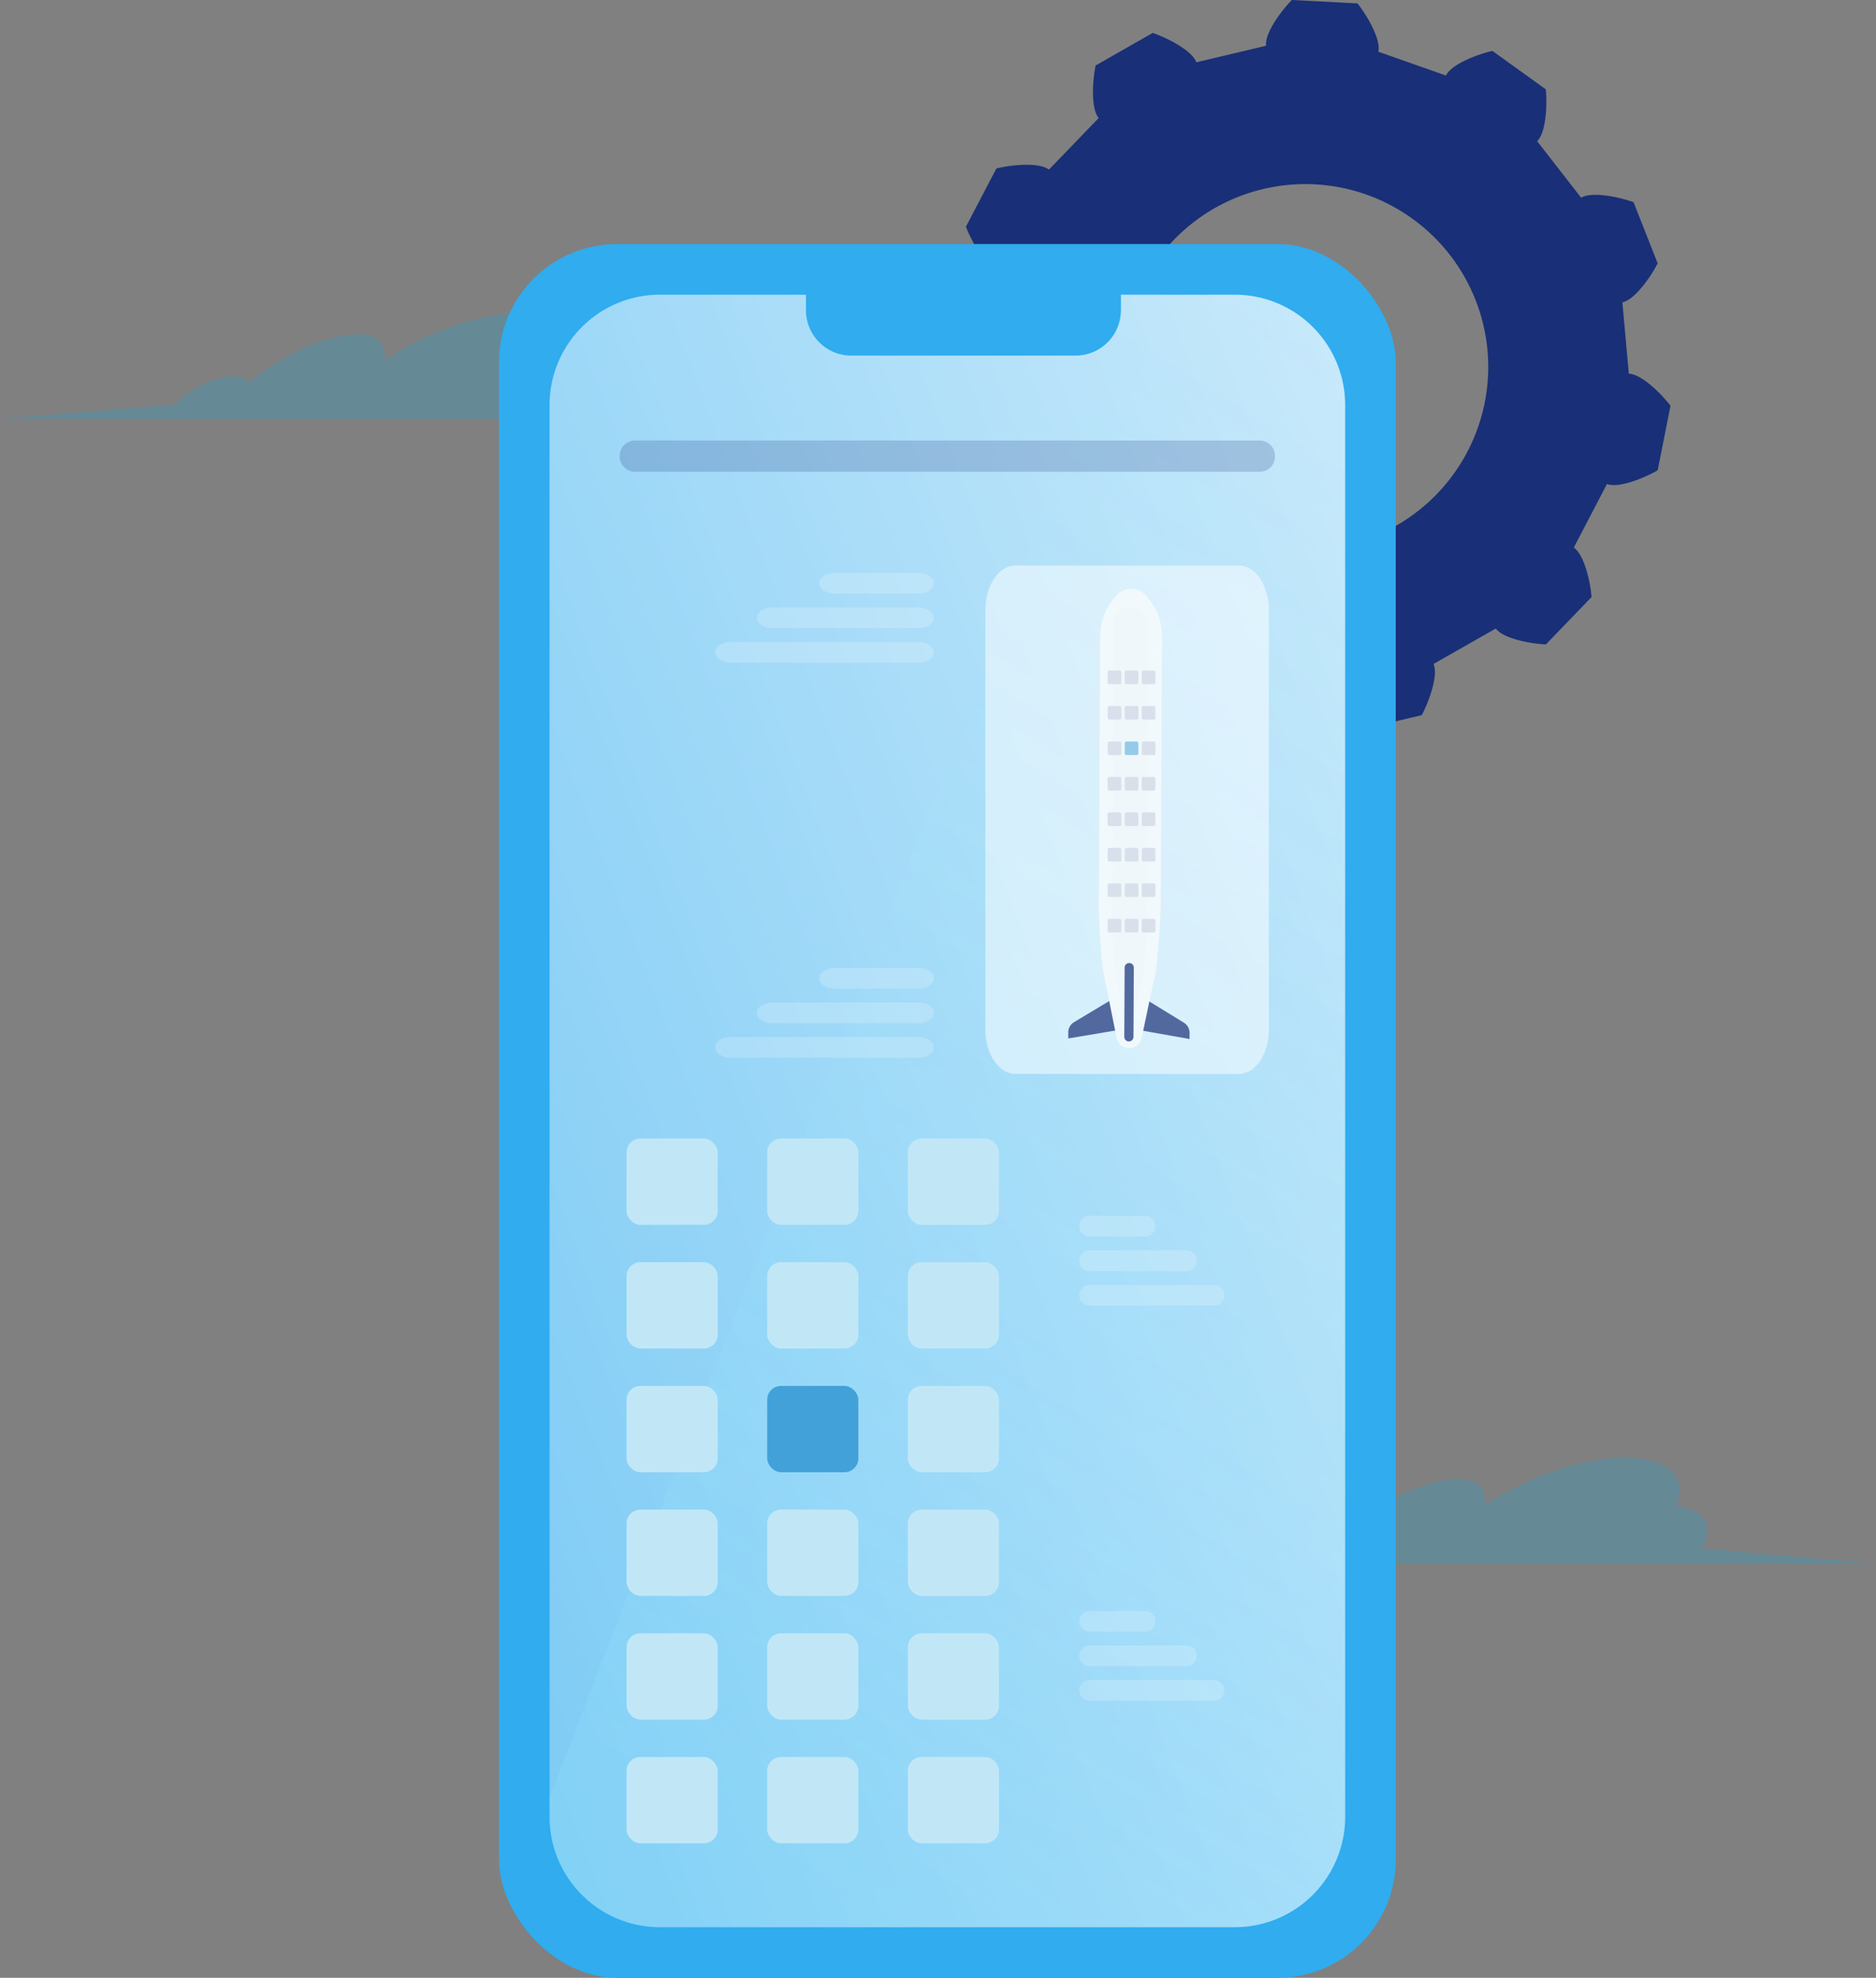 <svg xmlns="http://www.w3.org/2000/svg" xmlns:xlink="http://www.w3.org/1999/xlink" width="190.517" height="200.86" viewBox="0 0 190.517 200.86">
  <rect x="0" y="0" width="190.517" height="200.86" fill="#808080" stroke="none"/>
  <defs>
    <linearGradient id="linear-gradient" x1="1.703" y1="0.308" x2="6.139" y2="-0.399" gradientUnits="objectBoundingBox">
      <stop offset="0" stop-color="#30acef"/>
      <stop offset="1" stop-color="#fff"/>
    </linearGradient>
    <linearGradient id="linear-gradient-2" x1="-1.141" y1="1.778" x2="1.822" y2="-0.529" xlink:href="#linear-gradient"/>
    <linearGradient id="linear-gradient-3" x1="0.471" y1="1.024" x2="0.843" y2="-0.216" gradientUnits="objectBoundingBox">
      <stop offset="0" stop-color="#9cf1ff"/>
      <stop offset="0.112" stop-color="#9cf1ff" stop-opacity="0.831"/>
      <stop offset="0.297" stop-color="#9cf1ff" stop-opacity="0.584"/>
      <stop offset="0.473" stop-color="#9cf1ff" stop-opacity="0.376"/>
      <stop offset="0.636" stop-color="#9cf1ff" stop-opacity="0.212"/>
      <stop offset="0.783" stop-color="#9cf1ff" stop-opacity="0.098"/>
      <stop offset="0.909" stop-color="#9cf1ff" stop-opacity="0.024"/>
      <stop offset="1" stop-color="#9cf1ff" stop-opacity="0"/>
    </linearGradient>
  </defs>
  <g id="Group_4653" data-name="Group 4653" transform="translate(-5728.788 -5539.79)">
    <g id="Group_12-2" data-name="Group 12-2" transform="translate(5840.525 5687.833)" opacity="0.2">
      <path id="Fill_10" data-name="Fill 10" d="M5844.4,5621.233a3.329,3.329,0,0,0,.545-2.176c-.2-1.214-1.38-1.942-3.15-2.15a3.711,3.711,0,0,0,.308-2.029c-.522-3.227-6.479-3.809-13.3-1.3a28.492,28.492,0,0,0-6.469,3.337,2.688,2.688,0,0,0-.013-1.167c-.615-2.4-5.238-1.948-10.316,1.014a26.109,26.109,0,0,0-3.434,2.383c-.391-.951-2.395-.9-4.625.165a9.93,9.93,0,0,0-2.884,2.017L5783.3,5622.8h78.779Z" transform="translate(-5783.305 -5612.019)" fill="#00aeef"/>
    </g>
    <g id="Group_4612" data-name="Group 4612" transform="translate(5824.065 5539.79)">
      <path id="Path_3485" data-name="Path 3485" d="M5839.823,5595.4c1.1.757,1.7,3.63,1.8,5.028l-4.632,4.807c-1.4-.054-4.293-.542-5.092-1.613l-6.32,3.6c.516,1.232-.539,3.969-1.2,5.2l-6.5,1.54c-1.15-.8-3.321-2.777-3.411-4.109l-7.268-.385c-.232,1.316-2.6,3.049-3.825,3.726l-6.3-2.215c-.534-1.3-1.29-4.133-.647-5.3l-5.9-4.25c-.907.979-3.836,1.161-5.232,1.066l-4.1-5.27c.252-1.377,1.149-4.173,2.321-4.809l-2.668-6.77c-1.292.336-3.854-1.1-4.979-1.932l-.6-6.647c.958-1.023,3.22-2.891,4.552-2.792l1.414-7.14c-1.269-.415-2.648-3.006-3.145-4.316l3.092-5.917c1.357-.342,4.273-.688,5.339.115l5.05-5.24c-.843-1.036-.6-3.963-.311-5.333l5.8-3.308c1.327.447,3.965,1.73,4.429,2.982l7.082-1.679c-.147-1.326,1.635-3.657,2.621-4.652l6.666.352c.876,1.1,2.4,3.6,2.116,4.905l6.864,2.417c.593-1.2,3.353-2.193,4.72-2.5l5.417,3.9c.146,1.4.074,4.331-.873,5.271l4.467,5.742c1.146-.684,4.007-.031,5.321.452l2.449,6.21c-.631,1.251-2.277,3.682-3.583,3.962l.654,7.248c1.334.041,3.388,2.138,4.232,3.254l-1.3,6.549c-1.208.711-3.907,1.865-5.154,1.4Zm-14.374-31.713a18.571,18.571,0,1,0,.486,26.257A18.571,18.571,0,0,0,5825.449,5563.685Z" transform="translate(-5775.273 -5539.791)" fill="#192f77"/>
    </g>
    <g id="Group_12-2-2" data-name="Group 12-2" transform="translate(5728.788 5571.542)" opacity="0.2">
      <path id="Fill_10-2" data-name="Fill 10" d="M5789.88,5564.5a3.322,3.322,0,0,0,.543-2.177c-.2-1.214-1.378-1.941-3.149-2.15a3.759,3.759,0,0,0,.308-2.028c-.525-3.227-6.482-3.81-13.3-1.3a28.478,28.478,0,0,0-6.468,3.337,2.647,2.647,0,0,0-.013-1.166c-.616-2.4-5.238-1.949-10.316,1.013a26.409,26.409,0,0,0-3.434,2.382c-.391-.949-2.394-.894-4.624.165a9.977,9.977,0,0,0-2.885,2.017l-17.752,1.479h78.78Z" transform="translate(-5728.788 -5555.282)" fill="#00aeef"/>
    </g>
    <g id="Group_4613" data-name="Group 4613" transform="translate(5779.461 5564.578)">
      <rect id="Rectangle_1891" data-name="Rectangle 1891" width="91.072" height="176.072" rx="12" fill="url(#linear-gradient)"/>
      <path id="Path_3486" data-name="Path 3486" d="M5836.816,5565.6v143.38a11.214,11.214,0,0,1-11.209,11.21h-58.381a11.212,11.212,0,0,1-11.208-11.21V5565.6a11.209,11.209,0,0,1,11.208-11.206h14.831v1.58a4.607,4.607,0,0,0,4.6,4.606h22.78a4.607,4.607,0,0,0,4.605-4.606v-1.58h11.56A11.21,11.21,0,0,1,5836.816,5565.6Z" transform="translate(-5750.881 -5549.255)" fill="url(#linear-gradient-2)"/>
      <path id="Path_3487" data-name="Path 3487" d="M5836.816,5565.6v143.38a11.214,11.214,0,0,1-11.209,11.21h-58.381a11.212,11.212,0,0,1-11.208-11.21v-1.933l58.679-152.653h10.911A11.21,11.21,0,0,1,5836.816,5565.6Z" transform="translate(-5750.881 -5549.255)" opacity="0.15" fill="url(#linear-gradient-3)" style="mix-blend-mode: color-dodge;isolation: isolate"/>
    </g>
    <g id="Group_4614" data-name="Group 4614" transform="translate(5828.856 5597.232)" opacity="0.5">
      <path id="Path_3488" data-name="Path 3488" d="M5803.374,5619.44H5780.64c-1.672,0-3.029-2.02-3.029-4.512v-42.6c0-2.494,1.357-4.515,3.029-4.515h22.734c1.672,0,3.029,2.021,3.029,4.515v42.6C5806.4,5617.42,5805.046,5619.44,5803.374,5619.44Z" transform="translate(-5777.611 -5567.816)" fill="#fff"/>
    </g>
    <g id="Group_4627" data-name="Group 4627" transform="translate(5837.274 5599.569)" opacity="0.7">
      <g id="Group_4626" data-name="Group 4626">
        <g id="Group_4616" data-name="Group 4616" transform="translate(0 41.519)">
          <g id="Group_4615" data-name="Group 4615">
            <path id="Path_3489" data-name="Path 3489" d="M5787.115,5592.469l-.635.107-4.762.8v-.645a1.218,1.218,0,0,1,.586-1.007l3.573-2.143.615-.37Z" transform="translate(-5781.718 -5589.212)" fill="#192f77"/>
            <path id="Path_3490" data-name="Path 3490" d="M5790.487,5593.428l-4.7-.835-.687-.124.658-3.25.653.4,3.506,2.153a1.212,1.212,0,0,1,.57.925.685.685,0,0,1,.006.109v.11Z" transform="translate(-5778.171 -5589.207)" fill="#192f77"/>
          </g>
        </g>
        <path id="Path_3491" data-name="Path 3491" d="M5789.524,5601.41c0,.581-.283,5.048-.485,6.306l-1.276,6.051-.177.836a1.293,1.293,0,0,1-.809.945,1.281,1.281,0,0,1-.466.084,1.3,1.3,0,0,1-1.262-1.039l-.17-.843-1.226-6.063c-.194-1.281-.427-5.58-.424-6.058,0,0,.15-28.119.164-28.228a5.99,5.99,0,0,1,1.83-3.926,1.892,1.892,0,0,1,2.617.013,5.993,5.993,0,0,1,1.808,3.945C5789.653,5573.541,5789.524,5601.41,5789.524,5601.41Z" transform="translate(-5780.133 -5568.956)" fill="#fcfcfc"/>
        <path id="Path_3492" data-name="Path 3492" d="M5786.973,5607.276a39.677,39.677,0,0,0,.443-5.724s.145-29.69.145-29.746a2.128,2.128,0,0,0-.6-1.506,1.887,1.887,0,0,0-.215-.158,1.732,1.732,0,0,0-.8-.266l-.131-.006c-.027,0-.058,0-.084,0a1.741,1.741,0,0,0-.8.233,1.5,1.5,0,0,0-.217.148,1.756,1.756,0,0,0-.665,1.372c0,.037.006.164.006.164l-.148,29.748a39.393,39.393,0,0,0,.388,5.727l.845,4.343.937,0Z" transform="translate(-5779.422 -5567.998)" fill="#f9f9f9"/>
        <path id="Path_3493" data-name="Path 3493" d="M5784.959,5595.473a.469.469,0,0,1-.465-.47l.035-7.03a.467.467,0,1,1,.934,0l-.032,7.03A.47.47,0,0,1,5784.959,5595.473Z" transform="translate(-5778.804 -5549.484)" fill="#192f77"/>
        <g id="Group_4625" data-name="Group 4625" transform="translate(4.004 8.314)" opacity="0.7">
          <g id="Group_4617" data-name="Group 4617">
            <rect id="Rectangle_1892" data-name="Rectangle 1892" width="1.386" height="1.386" rx="0.169" fill="#cacadd"/>
            <rect id="Rectangle_1893" data-name="Rectangle 1893" width="1.386" height="1.386" rx="0.169" transform="translate(1.732)" fill="#cacadd"/>
            <rect id="Rectangle_1894" data-name="Rectangle 1894" width="1.386" height="1.386" rx="0.169" transform="translate(3.465)" fill="#cacadd"/>
          </g>
          <g id="Group_4618" data-name="Group 4618" transform="translate(0 3.604)">
            <rect id="Rectangle_1895" data-name="Rectangle 1895" width="1.386" height="1.386" rx="0.169" fill="#cacadd"/>
            <rect id="Rectangle_1896" data-name="Rectangle 1896" width="1.386" height="1.386" rx="0.169" transform="translate(1.732)" fill="#cacadd"/>
            <rect id="Rectangle_1897" data-name="Rectangle 1897" width="1.386" height="1.386" rx="0.169" transform="translate(3.465)" fill="#cacadd"/>
          </g>
          <g id="Group_4619" data-name="Group 4619" transform="translate(0 7.207)">
            <rect id="Rectangle_1898" data-name="Rectangle 1898" width="1.386" height="1.386" rx="0.169" fill="#cacadd"/>
            <rect id="Rectangle_1899" data-name="Rectangle 1899" width="1.386" height="1.386" rx="0.169" transform="translate(1.732)" fill="#42a1d8"/>
            <rect id="Rectangle_1900" data-name="Rectangle 1900" width="1.386" height="1.386" rx="0.169" transform="translate(3.465)" fill="#cacadd"/>
          </g>
          <g id="Group_4620" data-name="Group 4620" transform="translate(0 10.81)">
            <rect id="Rectangle_1901" data-name="Rectangle 1901" width="1.386" height="1.386" rx="0.169" fill="#cacadd"/>
            <rect id="Rectangle_1902" data-name="Rectangle 1902" width="1.386" height="1.386" rx="0.169" transform="translate(1.732)" fill="#cacadd"/>
            <rect id="Rectangle_1903" data-name="Rectangle 1903" width="1.386" height="1.386" rx="0.169" transform="translate(3.465)" fill="#cacadd"/>
          </g>
          <g id="Group_4621" data-name="Group 4621" transform="translate(0 14.412)">
            <rect id="Rectangle_1904" data-name="Rectangle 1904" width="1.386" height="1.386" rx="0.169" fill="#cacadd"/>
            <rect id="Rectangle_1905" data-name="Rectangle 1905" width="1.386" height="1.386" rx="0.169" transform="translate(1.732)" fill="#cacadd"/>
            <rect id="Rectangle_1906" data-name="Rectangle 1906" width="1.386" height="1.386" rx="0.169" transform="translate(3.465)" fill="#cacadd"/>
          </g>
          <g id="Group_4622" data-name="Group 4622" transform="translate(0 18.015)">
            <rect id="Rectangle_1907" data-name="Rectangle 1907" width="1.386" height="1.386" rx="0.169" fill="#cacadd"/>
            <rect id="Rectangle_1908" data-name="Rectangle 1908" width="1.386" height="1.386" rx="0.169" transform="translate(1.732)" fill="#cacadd"/>
            <rect id="Rectangle_1909" data-name="Rectangle 1909" width="1.386" height="1.386" rx="0.169" transform="translate(3.465)" fill="#cacadd"/>
          </g>
          <g id="Group_4623" data-name="Group 4623" transform="translate(0 21.618)">
            <rect id="Rectangle_1910" data-name="Rectangle 1910" width="1.386" height="1.386" rx="0.169" fill="#cacadd"/>
            <rect id="Rectangle_1911" data-name="Rectangle 1911" width="1.386" height="1.386" rx="0.169" transform="translate(1.732)" fill="#cacadd"/>
            <rect id="Rectangle_1912" data-name="Rectangle 1912" width="1.386" height="1.386" rx="0.169" transform="translate(3.465)" fill="#cacadd"/>
          </g>
          <g id="Group_4624" data-name="Group 4624" transform="translate(0 25.222)">
            <rect id="Rectangle_1913" data-name="Rectangle 1913" width="1.386" height="1.386" rx="0.169" fill="#cacadd"/>
            <rect id="Rectangle_1914" data-name="Rectangle 1914" width="1.386" height="1.386" rx="0.169" transform="translate(1.732)" fill="#cacadd"/>
            <rect id="Rectangle_1915" data-name="Rectangle 1915" width="1.386" height="1.386" rx="0.169" transform="translate(3.465)" fill="#cacadd"/>
          </g>
        </g>
      </g>
    </g>
    <g id="Group_4628" data-name="Group 4628" transform="translate(5792.42 5655.417)">
      <rect id="Rectangle_1916" data-name="Rectangle 1916" width="9.256" height="8.764" rx="1.407" fill="#c1e7f7"/>
      <rect id="Rectangle_1917" data-name="Rectangle 1917" width="9.256" height="8.764" rx="1.407" transform="translate(14.281)" fill="#c1e7f7"/>
      <rect id="Rectangle_1918" data-name="Rectangle 1918" width="9.256" height="8.764" rx="1.407" transform="translate(28.562)" fill="#c1e7f7"/>
    </g>
    <g id="Group_4629" data-name="Group 4629" transform="translate(5792.42 5667.978)">
      <rect id="Rectangle_1919" data-name="Rectangle 1919" width="9.256" height="8.764" rx="1.407" fill="#c1e7f7"/>
      <rect id="Rectangle_1920" data-name="Rectangle 1920" width="9.256" height="8.764" rx="1.407" transform="translate(14.281)" fill="#c1e7f7"/>
      <rect id="Rectangle_1921" data-name="Rectangle 1921" width="9.256" height="8.764" rx="1.407" transform="translate(28.562)" fill="#c1e7f7"/>
    </g>
    <g id="Group_4630" data-name="Group 4630" transform="translate(5792.42 5680.541)">
      <rect id="Rectangle_1922" data-name="Rectangle 1922" width="9.256" height="8.764" rx="1.407" fill="#c1e7f7"/>
      <rect id="Rectangle_1923" data-name="Rectangle 1923" width="9.256" height="8.764" rx="1.407" transform="translate(14.281)" fill="#42a1d8"/>
      <rect id="Rectangle_1924" data-name="Rectangle 1924" width="9.256" height="8.764" rx="1.407" transform="translate(28.562)" fill="#c1e7f7"/>
    </g>
    <g id="Group_4631" data-name="Group 4631" transform="translate(5792.42 5693.103)">
      <rect id="Rectangle_1925" data-name="Rectangle 1925" width="9.256" height="8.764" rx="1.407" fill="#c1e7f7"/>
      <rect id="Rectangle_1926" data-name="Rectangle 1926" width="9.256" height="8.764" rx="1.407" transform="translate(14.281)" fill="#c1e7f7"/>
      <rect id="Rectangle_1927" data-name="Rectangle 1927" width="9.256" height="8.764" rx="1.407" transform="translate(28.562)" fill="#c1e7f7"/>
    </g>
    <g id="Group_4632" data-name="Group 4632" transform="translate(5792.42 5705.664)">
      <rect id="Rectangle_1928" data-name="Rectangle 1928" width="9.256" height="8.764" rx="1.407" fill="#c1e7f7"/>
      <rect id="Rectangle_1929" data-name="Rectangle 1929" width="9.256" height="8.764" rx="1.407" transform="translate(14.281)" fill="#c1e7f7"/>
      <rect id="Rectangle_1930" data-name="Rectangle 1930" width="9.256" height="8.764" rx="1.407" transform="translate(28.562)" fill="#c1e7f7"/>
    </g>
    <g id="Group_4633" data-name="Group 4633" transform="translate(5792.42 5718.226)">
      <rect id="Rectangle_1931" data-name="Rectangle 1931" width="9.256" height="8.764" rx="1.407" fill="#c1e7f7"/>
      <rect id="Rectangle_1932" data-name="Rectangle 1932" width="9.256" height="8.764" rx="1.407" transform="translate(14.281)" fill="#c1e7f7"/>
      <rect id="Rectangle_1933" data-name="Rectangle 1933" width="9.256" height="8.764" rx="1.407" transform="translate(28.562)" fill="#c1e7f7"/>
    </g>
    <g id="Group_4642" data-name="Group 4642" transform="translate(5838.398 5663.271)" opacity="0.2">
      <g id="Group_4637" data-name="Group 4637">
        <g id="Group_4634" data-name="Group 4634">
          <path id="Path_3494" data-name="Path 3494" d="M5788.934,5602.14h-5.616a1.053,1.053,0,0,1-1.052-1.055h0a1.053,1.053,0,0,1,1.052-1.05h5.616a1.053,1.053,0,0,1,1.052,1.05h0A1.054,1.054,0,0,1,5788.934,5602.14Z" transform="translate(-5782.266 -5600.035)" fill="#fff"/>
        </g>
        <g id="Group_4635" data-name="Group 4635" transform="translate(0 3.509)">
          <path id="Path_3495" data-name="Path 3495" d="M5793.145,5603.853h-9.826a1.055,1.055,0,0,1-1.052-1.055h0a1.052,1.052,0,0,1,1.052-1.05h9.826a1.051,1.051,0,0,1,1.052,1.05h0A1.054,1.054,0,0,1,5793.145,5603.853Z" transform="translate(-5782.266 -5601.748)" fill="#fff"/>
        </g>
        <g id="Group_4636" data-name="Group 4636" transform="translate(0 7.018)">
          <path id="Path_3496" data-name="Path 3496" d="M5795.951,5605.563h-12.632a1.053,1.053,0,0,1-1.052-1.053h0a1.053,1.053,0,0,1,1.052-1.052h12.632a1.052,1.052,0,0,1,1.052,1.052h0A1.052,1.052,0,0,1,5795.951,5605.563Z" transform="translate(-5782.266 -5603.459)" fill="#fff"/>
        </g>
      </g>
      <g id="Group_4641" data-name="Group 4641" transform="translate(0 40.119)">
        <g id="Group_4638" data-name="Group 4638">
          <path id="Path_3497" data-name="Path 3497" d="M5788.934,5621.715h-5.616a1.054,1.054,0,0,1-1.052-1.055h0a1.054,1.054,0,0,1,1.052-1.052h5.616a1.055,1.055,0,0,1,1.052,1.052h0A1.055,1.055,0,0,1,5788.934,5621.715Z" transform="translate(-5782.266 -5619.608)" fill="#fff"/>
        </g>
        <g id="Group_4639" data-name="Group 4639" transform="translate(0 3.509)">
          <path id="Path_3498" data-name="Path 3498" d="M5793.145,5623.427h-9.826a1.054,1.054,0,0,1-1.052-1.054h0a1.053,1.053,0,0,1,1.052-1.052h9.826a1.052,1.052,0,0,1,1.052,1.052h0A1.053,1.053,0,0,1,5793.145,5623.427Z" transform="translate(-5782.266 -5621.321)" fill="#fff"/>
        </g>
        <g id="Group_4640" data-name="Group 4640" transform="translate(0 7.019)">
          <path id="Path_3499" data-name="Path 3499" d="M5795.951,5625.137h-12.632a1.053,1.053,0,0,1-1.052-1.053h0a1.053,1.053,0,0,1,1.052-1.051h12.632a1.052,1.052,0,0,1,1.052,1.051h0A1.052,1.052,0,0,1,5795.951,5625.137Z" transform="translate(-5782.266 -5623.033)" fill="#fff"/>
        </g>
      </g>
    </g>
    <g id="Group_4651" data-name="Group 4651" transform="translate(5801.411 5597.972)" opacity="0.2">
      <g id="Group_4646" data-name="Group 4646">
        <g id="Group_4643" data-name="Group 4643" transform="translate(10.577)">
          <path id="Path_3500" data-name="Path 3500" d="M5770.967,5570.283h8.462c.874,0,1.586-.471,1.586-1.052h0c0-.582-.712-1.054-1.586-1.054h-8.462c-.876,0-1.585.473-1.585,1.054h0C5769.382,5569.812,5770.091,5570.283,5770.967,5570.283Z" transform="translate(-5769.382 -5568.177)" fill="#fff"/>
        </g>
        <g id="Group_4644" data-name="Group 4644" transform="translate(4.23 3.51)">
          <path id="Path_3501" data-name="Path 3501" d="M5767.871,5571.994h14.809c.875,0,1.586-.469,1.586-1.052h0c0-.581-.711-1.053-1.586-1.053h-14.809c-.875,0-1.586.472-1.586,1.053h0C5766.285,5571.525,5767,5571.994,5767.871,5571.994Z" transform="translate(-5766.285 -5569.889)" fill="#fff"/>
        </g>
        <g id="Group_4645" data-name="Group 4645" transform="translate(0 7.019)">
          <path id="Path_3502" data-name="Path 3502" d="M5765.807,5573.706h19.04c.874,0,1.586-.471,1.586-1.051h0c0-.583-.712-1.053-1.586-1.053h-19.04c-.875,0-1.587.471-1.587,1.053h0C5764.22,5573.235,5764.932,5573.706,5765.807,5573.706Z" transform="translate(-5764.22 -5571.602)" fill="#fff"/>
        </g>
      </g>
      <g id="Group_4650" data-name="Group 4650" transform="translate(0 40.12)">
        <g id="Group_4647" data-name="Group 4647" transform="translate(10.577)">
          <path id="Path_3503" data-name="Path 3503" d="M5770.967,5589.855h8.462c.874,0,1.586-.471,1.586-1.05h0c0-.584-.712-1.054-1.586-1.054h-8.462c-.876,0-1.585.47-1.585,1.054h0C5769.382,5589.384,5770.091,5589.855,5770.967,5589.855Z" transform="translate(-5769.382 -5587.751)" fill="#fff"/>
        </g>
        <g id="Group_4648" data-name="Group 4648" transform="translate(4.23 3.509)">
          <path id="Path_3504" data-name="Path 3504" d="M5767.871,5591.569h14.809c.875,0,1.586-.473,1.586-1.052h0c0-.583-.711-1.054-1.586-1.054h-14.809c-.875,0-1.586.471-1.586,1.054h0C5766.285,5591.1,5767,5591.569,5767.871,5591.569Z" transform="translate(-5766.285 -5589.463)" fill="#fff"/>
        </g>
        <g id="Group_4649" data-name="Group 4649" transform="translate(0 7.018)">
          <path id="Path_3505" data-name="Path 3505" d="M5765.807,5593.28h19.04c.874,0,1.586-.471,1.586-1.051h0c0-.583-.712-1.054-1.586-1.054h-19.04c-.875,0-1.587.471-1.587,1.054h0C5764.22,5592.809,5764.932,5593.28,5765.807,5593.28Z" transform="translate(-5764.22 -5591.175)" fill="#fff"/>
        </g>
      </g>
    </g>
    <g id="Group_4652" data-name="Group 4652" transform="translate(5791.72 5584.529)" opacity="0.2">
      <path id="Path_3506" data-name="Path 3506" d="M5824.52,5564.794h-63.5a1.557,1.557,0,0,1-1.524-1.586h0a1.557,1.557,0,0,1,1.524-1.589h63.5a1.558,1.558,0,0,1,1.525,1.589h0A1.558,1.558,0,0,1,5824.52,5564.794Z" transform="translate(-5759.492 -5561.619)" fill="#192f77"/>
    </g>
  </g>
</svg>
